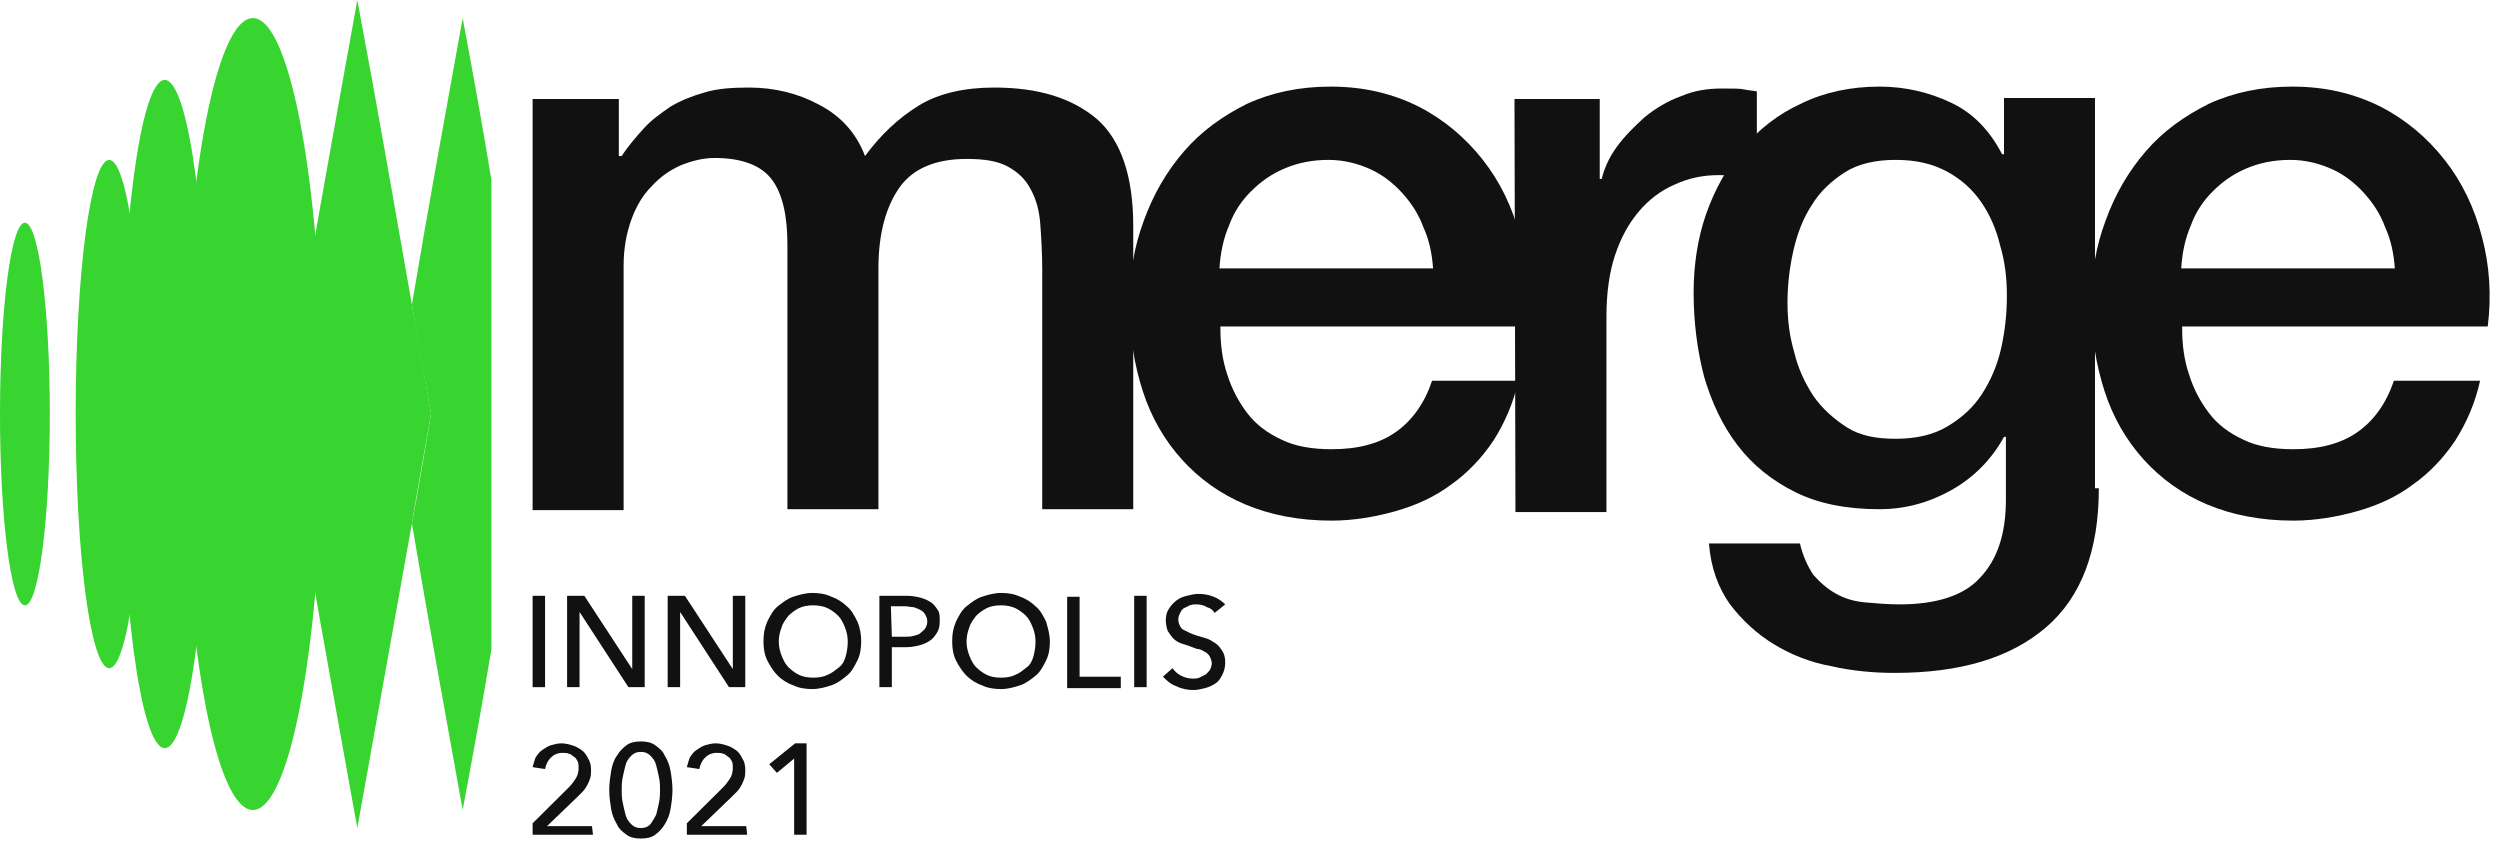 <svg width="156" height="53" viewBox="0 0 156 53" fill="none" xmlns="http://www.w3.org/2000/svg">
<path d="M15.781 50.542C18.191 50.542 20.144 39.481 20.144 25.836C20.144 12.191 18.191 1.129 15.781 1.129C13.371 1.129 11.417 12.191 11.417 25.836C11.417 39.481 13.371 50.542 15.781 50.542Z" fill="#38D430"/>
<path d="M10.281 46.681C11.799 46.681 13.03 37.348 13.03 25.835C13.03 14.322 11.799 4.988 10.281 4.988C8.762 4.988 7.531 14.322 7.531 25.835C7.531 37.348 8.762 46.681 10.281 46.681Z" fill="#38D430"/>
<path d="M6.814 41.694C7.97 41.694 8.906 34.594 8.906 25.836C8.906 17.078 7.97 9.979 6.814 9.979C5.659 9.979 4.722 17.078 4.722 25.836C4.722 34.594 5.659 41.694 6.814 41.694Z" fill="#38D430"/>
<path d="M1.554 37.774C2.412 37.774 3.108 32.429 3.108 25.836C3.108 19.243 2.412 13.898 1.554 13.898C0.696 13.898 0 19.243 0 25.836C0 32.429 0.696 37.774 1.554 37.774Z" fill="#38D430"/>
<path d="M28.871 1.129C27.735 7.424 26.719 12.948 25.703 19.006C26.061 21.203 26.48 23.46 26.898 25.836C26.48 28.211 26.121 30.468 25.703 32.666C26.719 38.664 27.735 44.247 28.871 50.542C29.529 47.038 30.126 43.772 30.664 40.505V11.225C30.126 7.959 29.529 4.633 28.871 1.129Z" fill="#38D430"/>
<path d="M25.703 19.005C24.567 12.591 23.551 6.652 22.296 0C20.682 8.968 19.307 16.511 17.753 25.835C19.307 35.16 20.682 42.702 22.296 51.67C23.491 44.959 24.567 39.08 25.703 32.665C26.062 30.468 26.48 28.211 26.898 25.835C26.48 23.46 26.121 21.203 25.703 19.005Z" fill="#38D430"/>
<path d="M33.235 6.176H38.615V9.739H38.794C39.213 9.086 39.691 8.551 40.169 8.017C40.647 7.482 41.245 7.066 41.843 6.651C42.441 6.294 43.158 5.997 43.995 5.76C44.772 5.522 45.728 5.463 46.744 5.463C48.298 5.463 49.793 5.819 51.108 6.532C52.483 7.245 53.439 8.314 53.977 9.739C54.933 8.432 56.069 7.363 57.324 6.591C58.58 5.819 60.194 5.463 62.047 5.463C64.796 5.463 66.888 6.116 68.442 7.423C69.937 8.729 70.714 10.986 70.714 14.075V31.773H65.035V16.807C65.035 15.797 64.975 14.847 64.916 14.015C64.856 13.184 64.677 12.471 64.318 11.818C64.019 11.224 63.541 10.749 62.883 10.392C62.226 10.036 61.389 9.917 60.313 9.917C58.4 9.917 56.966 10.511 56.129 11.699C55.292 12.887 54.814 14.55 54.814 16.747V31.773H49.135V15.262C49.135 13.481 48.836 12.115 48.179 11.224C47.521 10.333 46.326 9.858 44.592 9.858C43.875 9.858 43.158 10.036 42.441 10.333C41.783 10.63 41.185 11.046 40.647 11.64C40.109 12.174 39.691 12.887 39.392 13.718C39.093 14.55 38.914 15.5 38.914 16.569V31.833H33.235V6.176Z" fill="#111111"/>
<path d="M76.153 20.49C76.153 21.499 76.273 22.45 76.572 23.34C76.871 24.291 77.289 25.063 77.827 25.776C78.365 26.488 79.082 27.023 79.979 27.439C80.816 27.854 81.892 28.032 83.087 28.032C84.761 28.032 86.076 27.676 87.092 26.963C88.108 26.251 88.885 25.182 89.363 23.756H94.743C94.444 25.122 93.906 26.369 93.189 27.498C92.472 28.567 91.575 29.517 90.559 30.23C89.543 31.002 88.347 31.537 87.092 31.893C85.837 32.249 84.462 32.487 83.087 32.487C81.055 32.487 79.261 32.13 77.707 31.477C76.153 30.824 74.838 29.873 73.762 28.686C72.686 27.498 71.85 26.073 71.311 24.41C70.773 22.747 70.475 20.905 70.475 18.946C70.475 17.104 70.773 15.382 71.371 13.778C71.969 12.116 72.806 10.69 73.882 9.443C74.958 8.196 76.273 7.245 77.827 6.473C79.381 5.761 81.115 5.404 83.027 5.404C85.06 5.404 86.853 5.82 88.526 6.652C90.141 7.483 91.456 8.611 92.531 9.977C93.607 11.343 94.385 12.947 94.863 14.788C95.341 16.57 95.46 18.47 95.221 20.371H76.153V20.49ZM89.423 16.748C89.363 15.857 89.184 14.966 88.825 14.194C88.526 13.363 88.048 12.65 87.51 12.056C86.972 11.462 86.315 10.928 85.538 10.571C84.761 10.215 83.864 9.977 82.908 9.977C81.892 9.977 80.995 10.156 80.158 10.512C79.321 10.868 78.664 11.343 78.066 11.937C77.468 12.531 76.99 13.244 76.691 14.075C76.333 14.907 76.153 15.798 76.094 16.748H89.423Z" fill="#111111"/>
<path d="M94.504 6.177H99.824V11.166H99.944C100.123 10.453 100.422 9.8 100.9 9.146C101.378 8.493 101.976 7.899 102.634 7.305C103.291 6.771 104.068 6.296 104.905 5.999C105.742 5.642 106.578 5.523 107.475 5.523C108.133 5.523 108.611 5.523 108.85 5.583C109.089 5.642 109.328 5.642 109.627 5.702V11.166C109.209 11.106 108.79 11.047 108.432 10.987C108.013 10.928 107.595 10.928 107.236 10.928C106.28 10.928 105.383 11.106 104.487 11.522C103.649 11.878 102.872 12.472 102.275 13.185C101.617 13.957 101.139 14.848 100.781 15.917C100.422 16.986 100.243 18.293 100.243 19.718V31.953H94.564L94.504 6.177Z" fill="#111111"/>
<path d="M130.967 30.467C130.967 34.328 129.891 37.238 127.68 39.139C125.467 41.039 122.359 41.989 118.235 41.989C116.92 41.989 115.605 41.871 114.29 41.574C112.974 41.336 111.78 40.861 110.703 40.208C109.627 39.554 108.731 38.723 107.954 37.713C107.236 36.703 106.758 35.456 106.639 33.912H112.317C112.496 34.684 112.795 35.338 113.154 35.872C113.572 36.347 114.05 36.763 114.589 37.06C115.126 37.357 115.724 37.535 116.441 37.594C117.099 37.654 117.816 37.713 118.534 37.713C120.805 37.713 122.539 37.179 123.555 36.05C124.631 34.922 125.168 33.318 125.168 31.18V27.26H125.049C124.272 28.686 123.136 29.814 121.762 30.586C120.387 31.358 118.892 31.774 117.279 31.774C115.186 31.774 113.452 31.418 112.018 30.705C110.584 29.992 109.388 29.042 108.432 27.795C107.475 26.548 106.818 25.122 106.34 23.519C105.921 21.915 105.682 20.133 105.682 18.292C105.682 16.57 105.921 14.907 106.459 13.363C106.997 11.819 107.774 10.453 108.731 9.265C109.747 8.077 110.942 7.127 112.376 6.473C113.812 5.761 115.485 5.404 117.279 5.404C118.892 5.404 120.387 5.761 121.762 6.414C123.136 7.067 124.153 8.136 124.93 9.621H125.049V6.117H130.728V30.467H130.967ZM118.294 27.379C119.549 27.379 120.625 27.142 121.522 26.607C122.419 26.073 123.136 25.419 123.674 24.588C124.212 23.756 124.631 22.806 124.87 21.737C125.109 20.668 125.229 19.599 125.229 18.47C125.229 17.342 125.109 16.332 124.81 15.323C124.571 14.313 124.153 13.363 123.614 12.591C123.077 11.819 122.359 11.165 121.463 10.69C120.566 10.215 119.549 9.977 118.294 9.977C117.039 9.977 115.963 10.215 115.126 10.749C114.29 11.284 113.572 11.937 113.035 12.828C112.496 13.66 112.138 14.61 111.898 15.679C111.66 16.748 111.54 17.817 111.54 18.886C111.54 19.955 111.66 20.965 111.959 21.974C112.197 22.984 112.616 23.875 113.154 24.706C113.692 25.479 114.409 26.132 115.246 26.666C116.083 27.201 117.099 27.379 118.294 27.379Z" fill="#111111"/>
<path d="M136.167 20.49C136.167 21.499 136.287 22.45 136.586 23.34C136.885 24.291 137.302 25.063 137.841 25.776C138.378 26.488 139.096 27.023 139.992 27.439C140.83 27.854 141.906 28.032 143.1 28.032C144.774 28.032 146.09 27.676 147.106 26.963C148.122 26.251 148.899 25.182 149.378 23.756H154.757C154.458 25.122 153.92 26.369 153.203 27.498C152.486 28.567 151.589 29.517 150.572 30.23C149.557 31.002 148.361 31.537 147.106 31.893C145.85 32.249 144.475 32.487 143.1 32.487C141.068 32.487 139.275 32.13 137.721 31.477C136.167 30.824 134.851 29.873 133.776 28.686C132.7 27.498 131.863 26.073 131.325 24.41C130.787 22.747 130.489 20.905 130.489 18.946C130.489 17.104 130.787 15.382 131.385 13.778C131.983 12.116 132.819 10.69 133.895 9.443C134.971 8.196 136.287 7.245 137.841 6.473C139.395 5.761 141.129 5.404 143.041 5.404C145.073 5.404 146.866 5.82 148.54 6.652C150.155 7.483 151.469 8.611 152.545 9.977C153.621 11.343 154.398 12.947 154.876 14.788C155.355 16.57 155.474 18.47 155.235 20.371H136.167V20.49ZM149.437 16.748C149.377 15.857 149.197 14.966 148.839 14.194C148.54 13.363 148.062 12.65 147.524 12.056C146.986 11.462 146.329 10.928 145.551 10.571C144.774 10.215 143.877 9.977 142.921 9.977C141.906 9.977 141.009 10.156 140.172 10.512C139.335 10.868 138.677 11.343 138.08 11.937C137.482 12.531 137.004 13.244 136.705 14.075C136.346 14.907 136.167 15.798 136.108 16.748H149.437Z" fill="#111111"/>
<path d="M34.012 42.879H33.235V37.178H34.012V42.879Z" fill="#111111"/>
<path d="M39.452 41.751V37.178H40.229V42.879H39.213L36.164 38.187V42.879H35.387V37.178H36.463L39.452 41.751Z" fill="#111111"/>
<path d="M45.728 41.751V37.178H46.505V42.879H45.489L42.44 38.187V42.879H41.663V37.178H42.739L45.728 41.751Z" fill="#111111"/>
<path d="M53.738 40.029C53.738 40.445 53.678 40.861 53.499 41.217C53.319 41.573 53.14 41.929 52.841 42.167C52.542 42.405 52.243 42.642 51.885 42.761C51.526 42.88 51.108 42.998 50.689 42.998C50.271 42.998 49.852 42.939 49.494 42.761C49.135 42.642 48.776 42.405 48.537 42.167C48.298 41.929 48.059 41.573 47.88 41.217C47.701 40.861 47.641 40.445 47.641 40.029C47.641 39.554 47.701 39.197 47.88 38.782C48.059 38.425 48.239 38.069 48.537 37.831C48.836 37.594 49.135 37.356 49.494 37.238C49.852 37.119 50.271 37 50.689 37C51.108 37 51.526 37.059 51.885 37.238C52.243 37.356 52.602 37.594 52.841 37.831C53.14 38.069 53.319 38.425 53.499 38.782C53.678 39.197 53.738 39.613 53.738 40.029ZM52.901 40.029C52.901 39.732 52.841 39.435 52.722 39.138C52.602 38.841 52.483 38.604 52.303 38.425C52.124 38.247 51.885 38.069 51.646 37.95C51.407 37.831 51.048 37.772 50.749 37.772C50.391 37.772 50.092 37.831 49.852 37.95C49.613 38.069 49.374 38.247 49.195 38.425C49.016 38.663 48.836 38.901 48.776 39.138C48.657 39.435 48.597 39.732 48.597 40.029C48.597 40.326 48.657 40.623 48.776 40.92C48.896 41.217 49.016 41.454 49.195 41.633C49.374 41.811 49.613 41.989 49.852 42.108C50.092 42.227 50.391 42.286 50.749 42.286C51.108 42.286 51.407 42.227 51.646 42.108C51.944 41.989 52.124 41.811 52.363 41.633C52.602 41.454 52.722 41.157 52.781 40.92C52.841 40.682 52.901 40.385 52.901 40.029Z" fill="#111111"/>
<path d="M54.874 37.178H56.607C56.906 37.178 57.205 37.237 57.444 37.297C57.683 37.356 57.922 37.475 58.102 37.593C58.281 37.712 58.401 37.89 58.52 38.069C58.64 38.247 58.64 38.484 58.64 38.781C58.64 39.078 58.58 39.316 58.46 39.494C58.341 39.672 58.221 39.85 58.042 39.969C57.863 40.088 57.623 40.207 57.384 40.266C57.145 40.325 56.846 40.385 56.548 40.385H55.651V42.879H54.874V37.178ZM55.651 39.732H56.488C56.667 39.732 56.846 39.732 57.026 39.672C57.205 39.613 57.325 39.613 57.444 39.494C57.564 39.375 57.683 39.316 57.743 39.197C57.803 39.078 57.863 38.959 57.863 38.781C57.863 38.603 57.803 38.484 57.743 38.366C57.683 38.247 57.564 38.128 57.444 38.069C57.325 38.009 57.205 37.95 57.026 37.89C56.846 37.89 56.667 37.831 56.488 37.831H55.591L55.651 39.732Z" fill="#111111"/>
<path d="M65.513 40.029C65.513 40.445 65.454 40.861 65.274 41.217C65.095 41.573 64.915 41.929 64.617 42.167C64.318 42.405 64.019 42.642 63.66 42.761C63.302 42.88 62.883 42.998 62.465 42.998C62.046 42.998 61.628 42.939 61.269 42.761C60.911 42.642 60.552 42.405 60.313 42.167C60.074 41.929 59.835 41.573 59.655 41.217C59.476 40.861 59.416 40.445 59.416 40.029C59.416 39.554 59.476 39.197 59.655 38.782C59.835 38.425 60.014 38.069 60.313 37.831C60.612 37.594 60.911 37.356 61.269 37.238C61.628 37.119 62.046 37 62.465 37C62.883 37 63.302 37.059 63.66 37.238C64.019 37.356 64.378 37.594 64.617 37.831C64.915 38.069 65.095 38.425 65.274 38.782C65.394 39.197 65.513 39.613 65.513 40.029ZM64.617 40.029C64.617 39.732 64.557 39.435 64.437 39.138C64.318 38.841 64.198 38.604 64.019 38.425C63.84 38.247 63.6 38.069 63.361 37.95C63.122 37.831 62.764 37.772 62.465 37.772C62.106 37.772 61.807 37.831 61.568 37.95C61.329 38.069 61.09 38.247 60.911 38.425C60.731 38.663 60.552 38.901 60.492 39.138C60.373 39.435 60.313 39.732 60.313 40.029C60.313 40.326 60.373 40.623 60.492 40.92C60.612 41.217 60.731 41.454 60.911 41.633C61.09 41.811 61.329 41.989 61.568 42.108C61.807 42.227 62.106 42.286 62.465 42.286C62.823 42.286 63.122 42.227 63.361 42.108C63.66 41.989 63.84 41.811 64.079 41.633C64.318 41.454 64.437 41.157 64.497 40.92C64.557 40.682 64.617 40.385 64.617 40.029Z" fill="#111111"/>
<path d="M67.367 42.227H69.937V42.94H66.59V37.238H67.367V42.227Z" fill="#111111"/>
<path d="M71.551 42.879H70.774V37.178H71.551V42.879Z" fill="#111111"/>
<path d="M75.795 38.246C75.675 38.068 75.556 37.949 75.317 37.89C75.138 37.771 74.898 37.712 74.659 37.712C74.54 37.712 74.42 37.712 74.241 37.771C74.121 37.831 74.002 37.89 73.882 37.95C73.763 38.009 73.703 38.128 73.643 38.246C73.583 38.365 73.524 38.484 73.524 38.662C73.524 38.84 73.583 38.959 73.643 39.078C73.703 39.197 73.763 39.256 73.882 39.316C74.002 39.375 74.121 39.434 74.241 39.494C74.361 39.553 74.54 39.612 74.719 39.672C74.898 39.731 75.138 39.791 75.317 39.85C75.496 39.909 75.675 40.028 75.855 40.147C76.034 40.266 76.154 40.444 76.273 40.622C76.393 40.8 76.453 41.038 76.453 41.335C76.453 41.632 76.393 41.869 76.273 42.107C76.154 42.344 76.034 42.523 75.855 42.641C75.675 42.76 75.436 42.879 75.197 42.938C74.958 42.998 74.719 43.057 74.48 43.057C74.121 43.057 73.763 42.998 73.404 42.819C73.045 42.701 72.806 42.463 72.567 42.226L73.165 41.691C73.284 41.869 73.464 42.047 73.703 42.166C73.942 42.285 74.181 42.344 74.42 42.344C74.54 42.344 74.719 42.344 74.839 42.285C74.958 42.226 75.078 42.166 75.197 42.107C75.317 42.047 75.377 41.929 75.496 41.81C75.556 41.691 75.616 41.513 75.616 41.394C75.616 41.275 75.556 41.097 75.496 40.978C75.436 40.86 75.317 40.741 75.197 40.681C75.078 40.622 74.898 40.503 74.779 40.503C74.659 40.503 74.42 40.385 74.241 40.325C74.061 40.266 73.882 40.206 73.703 40.147C73.524 40.087 73.344 39.969 73.225 39.85C73.105 39.731 72.986 39.553 72.866 39.375C72.806 39.197 72.746 38.959 72.746 38.721C72.746 38.425 72.806 38.187 72.926 38.009C73.045 37.831 73.165 37.653 73.404 37.474C73.643 37.296 73.823 37.237 74.061 37.177C74.301 37.118 74.54 37.059 74.779 37.059C75.138 37.059 75.436 37.118 75.735 37.237C76.034 37.355 76.273 37.534 76.453 37.712L75.795 38.246Z" fill="#111111"/>
<path d="M37.001 52.086H33.235V51.374L35.507 49.117C35.686 48.939 35.806 48.76 35.925 48.582C36.045 48.404 36.104 48.166 36.104 47.929C36.104 47.751 36.104 47.632 36.045 47.513C35.985 47.394 35.925 47.276 35.806 47.216C35.686 47.157 35.626 47.038 35.507 47.038C35.387 46.979 35.268 46.979 35.088 46.979C34.789 46.979 34.55 47.097 34.371 47.276C34.192 47.454 34.072 47.691 34.012 47.988L33.235 47.87C33.295 47.632 33.355 47.454 33.415 47.276C33.534 47.097 33.654 46.919 33.833 46.8C34.012 46.682 34.192 46.563 34.371 46.504C34.61 46.444 34.789 46.385 35.029 46.385C35.268 46.385 35.507 46.444 35.686 46.504C35.925 46.563 36.104 46.682 36.284 46.8C36.463 46.919 36.583 47.097 36.702 47.335C36.822 47.513 36.882 47.751 36.882 48.048C36.882 48.226 36.882 48.404 36.822 48.582C36.762 48.76 36.702 48.879 36.642 48.998C36.583 49.117 36.463 49.295 36.344 49.414C36.224 49.532 36.104 49.651 35.985 49.77L34.132 51.552H36.941L37.001 52.086Z" fill="#111111"/>
<path d="M39.989 46.266C40.348 46.266 40.647 46.325 40.886 46.503C41.125 46.681 41.364 46.859 41.484 47.157C41.663 47.453 41.783 47.75 41.842 48.107C41.902 48.463 41.962 48.879 41.962 49.295C41.962 49.71 41.902 50.126 41.842 50.482C41.783 50.839 41.663 51.136 41.484 51.433C41.304 51.73 41.125 51.908 40.886 52.086C40.647 52.264 40.348 52.324 39.989 52.324C39.631 52.324 39.332 52.264 39.093 52.086C38.854 51.908 38.615 51.73 38.495 51.433C38.316 51.136 38.196 50.839 38.136 50.482C38.077 50.126 38.017 49.71 38.017 49.295C38.017 48.879 38.077 48.463 38.136 48.107C38.196 47.75 38.316 47.394 38.495 47.157C38.674 46.859 38.854 46.681 39.093 46.503C39.332 46.325 39.631 46.266 39.989 46.266ZM39.989 46.919C39.75 46.919 39.571 46.978 39.392 47.157C39.212 47.335 39.093 47.513 39.033 47.75C38.973 47.988 38.913 48.225 38.854 48.523C38.794 48.819 38.794 49.057 38.794 49.295C38.794 49.532 38.794 49.77 38.854 50.067C38.913 50.364 38.973 50.601 39.033 50.839C39.093 51.076 39.212 51.255 39.392 51.433C39.571 51.611 39.75 51.67 39.989 51.67C40.228 51.67 40.408 51.611 40.587 51.433C40.707 51.255 40.826 51.076 40.946 50.839C41.005 50.601 41.065 50.364 41.125 50.067C41.185 49.77 41.185 49.532 41.185 49.295C41.185 49.057 41.185 48.819 41.125 48.523C41.065 48.225 41.005 47.988 40.946 47.75C40.886 47.513 40.767 47.335 40.587 47.157C40.408 46.978 40.228 46.919 39.989 46.919Z" fill="#111111"/>
<path d="M46.625 52.086H42.859V51.374L45.131 49.117C45.31 48.939 45.429 48.76 45.549 48.582C45.669 48.404 45.728 48.166 45.728 47.929C45.728 47.751 45.728 47.632 45.669 47.513C45.609 47.394 45.549 47.276 45.429 47.216C45.31 47.157 45.25 47.038 45.131 47.038C45.011 46.979 44.892 46.979 44.712 46.979C44.413 46.979 44.174 47.097 43.995 47.276C43.816 47.454 43.696 47.691 43.636 47.988L42.859 47.87C42.919 47.632 42.979 47.454 43.038 47.276C43.158 47.097 43.278 46.919 43.457 46.8C43.636 46.682 43.816 46.563 43.995 46.504C44.234 46.444 44.413 46.385 44.652 46.385C44.892 46.385 45.131 46.444 45.31 46.504C45.549 46.563 45.728 46.682 45.908 46.8C46.087 46.919 46.207 47.097 46.326 47.335C46.446 47.513 46.505 47.751 46.505 48.048C46.505 48.226 46.505 48.404 46.446 48.582C46.386 48.76 46.326 48.879 46.266 48.998C46.207 49.117 46.087 49.295 45.968 49.414C45.848 49.532 45.728 49.651 45.609 49.77L43.756 51.552H46.565L46.625 52.086Z" fill="#111111"/>
<path d="M50.331 52.086H49.554V47.335L48.478 48.226L48 47.691L49.614 46.385H50.331V52.086Z" fill="#111111"/>
</svg>

